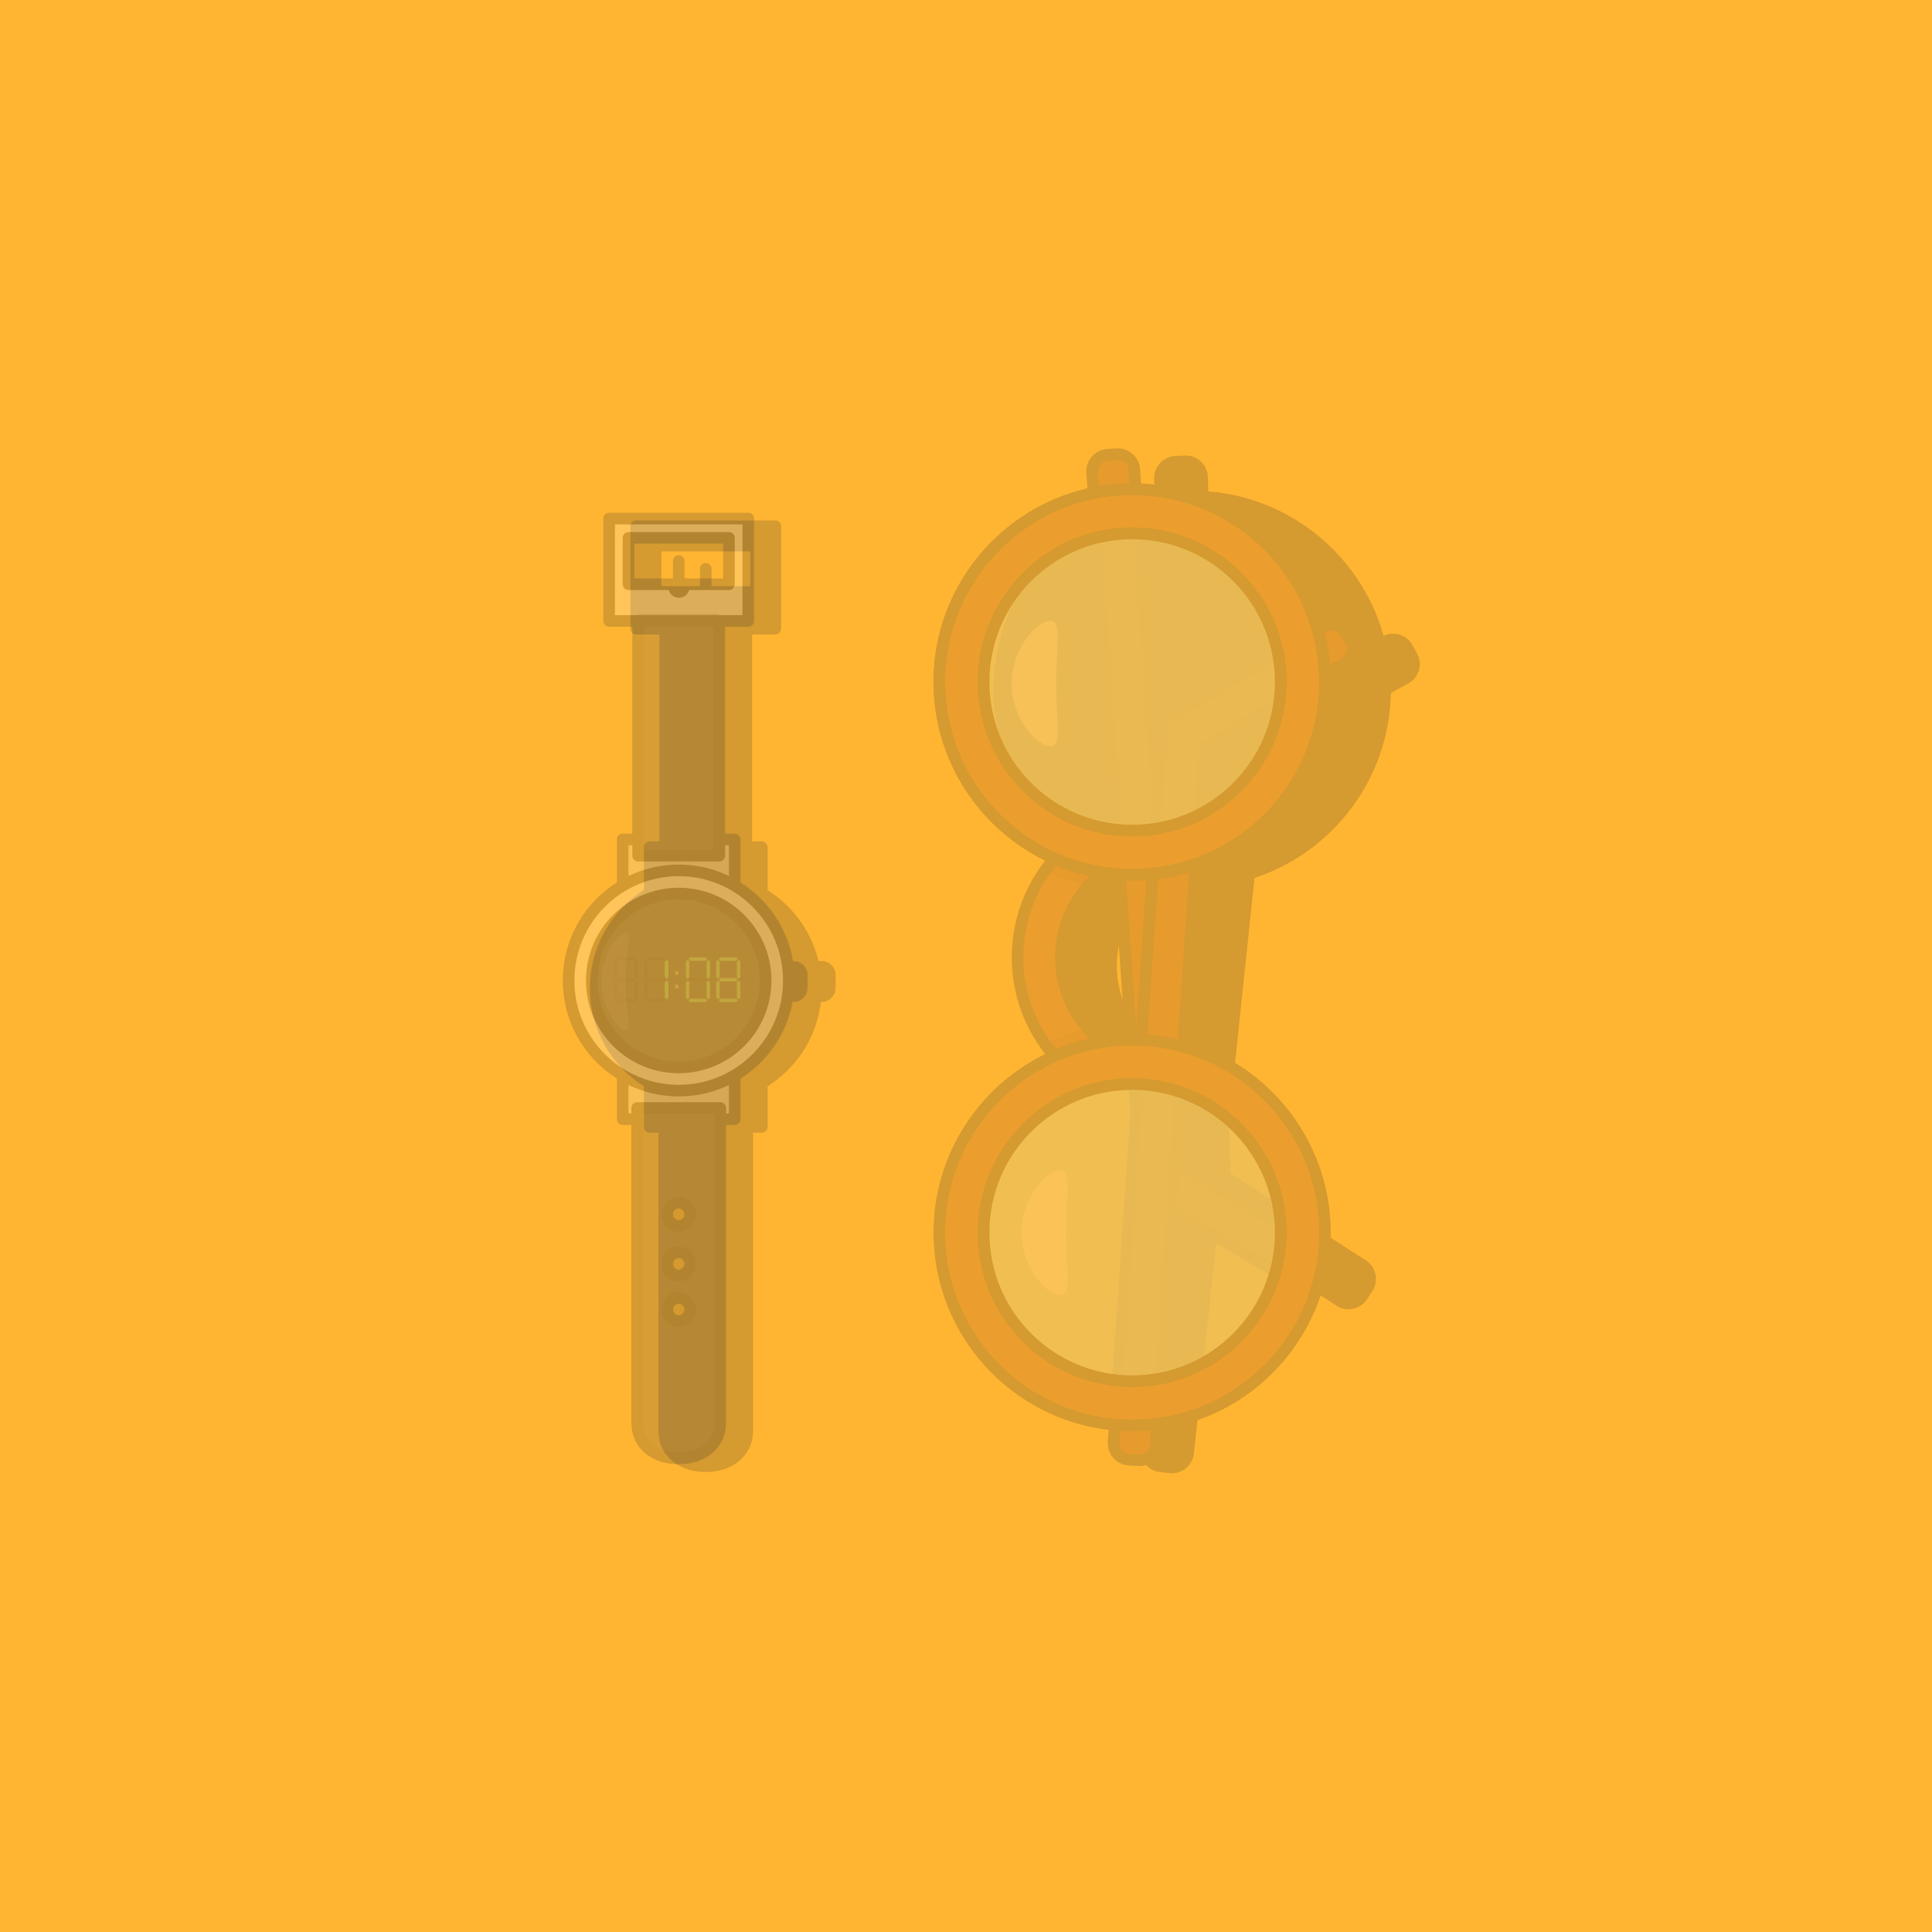 <?xml version="1.0" encoding="UTF-8"?>
<!DOCTYPE svg PUBLIC "-//W3C//DTD SVG 1.1//EN" "http://www.w3.org/Graphics/SVG/1.1/DTD/svg11.dtd">
<svg version="1.1" xmlns="http://www.w3.org/2000/svg" xmlns:xlink="http://www.w3.org/1999/xlink" x="0" y="0" width="1000" height="1000" viewBox="0, 0, 1000, 1000">
  <g id="Layer_1">
    <path d="M0,0 L1000,0 L1000,1000 L0,1000 z" fill="#FFB531" id="XMLID_12_"/>
  </g>
  <g id="XMLID_177_" opacity="0.2">
    <g id="XMLID_156_">
      <path d="M329.3,272.4 L329.3,325.4 L401.3,325.4 L401.3,272.4 L329.3,272.4 z M391.3,306.4 L339.3,306.4 L339.3,282.4 L391.3,282.4 L391.3,306.4 z" fill="#2D2D2D"/>
      <path d="M329.3,272.4 L329.3,325.4 L401.3,325.4 L401.3,272.4 L329.3,272.4 z M391.3,306.4 L339.3,306.4 L339.3,282.4 L391.3,282.4 L391.3,306.4 z" fill-opacity="0" stroke="#2D2D2D" stroke-width="6" stroke-linecap="round" stroke-linejoin="round" stroke-miterlimit="10"/>
    </g>
    <g id="XMLID_150_">
      <path d="M365.3,294.4 L365.3,306.4" fill="#2D2D2D"/>
      <path d="M365.3,294.4 L365.3,306.4" fill-opacity="0" stroke="#2D2D2D" stroke-width="6" stroke-linecap="round" stroke-linejoin="round" stroke-miterlimit="10"/>
    </g>
    <g id="XMLID_145_">
      <path d="M336.3,438.5 L394.3,438.5 L394.3,462.3 L336.3,462.3 z" fill="#2D2D2D"/>
      <path d="M336.3,438.5 L394.3,438.5 L394.3,462.3 L336.3,462.3 z" fill-opacity="0" stroke="#2D2D2D" stroke-width="6" stroke-linecap="round" stroke-linejoin="round" stroke-miterlimit="10"/>
    </g>
    <g id="XMLID_142_">
      <path d="M336.3,559.5 L394.3,559.5 L394.3,583.3 L336.3,583.3 z" fill="#2D2D2D"/>
      <path d="M336.3,559.5 L394.3,559.5 L394.3,583.3 L336.3,583.3 z" fill-opacity="0" stroke="#2D2D2D" stroke-width="6" stroke-linecap="round" stroke-linejoin="round" stroke-miterlimit="10"/>
    </g>
    <g id="XMLID_59_">
      <path d="M422.3,511.5 C422.3,542.98 396.78,568.5 365.3,568.5 C333.82,568.5 308.3,542.98 308.3,511.5 C308.3,480.02 333.82,454.5 365.3,454.5 C396.78,454.5 422.3,480.02 422.3,511.5 z" fill="#2D2D2D"/>
      <path d="M422.3,511.5 C422.3,542.98 396.78,568.5 365.3,568.5 C333.82,568.5 308.3,542.98 308.3,511.5 C308.3,480.02 333.82,454.5 365.3,454.5 C396.78,454.5 422.3,480.02 422.3,511.5 z" fill-opacity="0" stroke="#2D2D2D" stroke-width="6" stroke-linecap="round" stroke-linejoin="round" stroke-miterlimit="10"/>
    </g>
    <g id="XMLID_183_">
      <path d="M425.3,515.6 L423.9,515.6 C421.6,515.6 419.7,513.7 419.7,511.4 L419.7,504.6 C419.7,502.3 421.6,500.4 423.9,500.4 L425.3,500.4 C427.6,500.4 429.5,502.3 429.5,504.6 L429.5,511.4 C429.5,513.7 427.6,515.6 425.3,515.6 z" fill="#2D2D2D"/>
      <path d="M425.3,515.6 L423.9,515.6 C421.6,515.6 419.7,513.7 419.7,511.4 L419.7,504.6 C419.7,502.3 421.6,500.4 423.9,500.4 L425.3,500.4 C427.6,500.4 429.5,502.3 429.5,504.6 L429.5,511.4 C429.5,513.7 427.6,515.6 425.3,515.6 z" fill-opacity="0" stroke="#2D2D2D" stroke-width="6" stroke-linecap="round" stroke-linejoin="round" stroke-miterlimit="10"/>
    </g>
    <g id="XMLID_58_">
      <path d="M344.3,325.5 L386.3,325.5 L386.3,446.9 L344.3,446.9 z" fill="#2D2D2D"/>
      <path d="M344.3,325.5 L386.3,325.5 L386.3,446.9 L344.3,446.9 z" fill-opacity="0" stroke="#2D2D2D" stroke-width="6" stroke-linecap="round" stroke-linejoin="round" stroke-miterlimit="10"/>
    </g>
    <g id="XMLID_52_">
      <path d="M365.3,758.9 L365.3,758.9 C353.4,758.9 343.8,752.3 343.8,740.4 L343.8,577.5 L386.8,577.5 L386.8,740.4 C386.8,752.2 377.1,758.9 365.3,758.9 z" fill="#2D2D2D"/>
      <path d="M365.3,758.9 L365.3,758.9 C353.4,758.9 343.8,752.3 343.8,740.4 L343.8,577.5 L386.8,577.5 L386.8,740.4 C386.8,752.2 377.1,758.9 365.3,758.9 z" fill-opacity="0" stroke="#2D2D2D" stroke-width="6" stroke-linecap="round" stroke-linejoin="round" stroke-miterlimit="10"/>
    </g>
  </g>
  <g id="XMLID_26_" opacity="0.2">
    <g id="XMLID_25_">
      <path d="M579.8,559.2 L600.4,546.8 C584.6,536.4 574.4,518.2 575.1,497.9 C575.9,474.5 591,455 611.7,447.4 L588.8,434 C567.9,447.4 553.7,470.5 552.8,497.1 C551.9,521.7 562.5,544.2 579.8,559.2 z" fill="#2D2D2D"/>
      <path d="M579.8,559.2 L600.4,546.8 C584.6,536.4 574.4,518.2 575.1,497.9 C575.9,474.5 591,455 611.7,447.4 L588.8,434 C567.9,447.4 553.7,470.5 552.8,497.1 C551.9,521.7 562.5,544.2 579.8,559.2 z" fill-opacity="0" stroke="#2D2D2D" stroke-width="6" stroke-linecap="round" stroke-linejoin="round" stroke-miterlimit="10"/>
    </g>
    <g id="XMLID_16_">
      <path d="M705.3,654.9 L633.9,608.9 L622.2,247 C622,242.3 618.1,238.6 613.4,238.8 L608.6,239 C603.9,239.2 600.2,243.1 600.4,247.8 L612.4,621.1 L612.4,621.1 L612.4,621.1 L693.4,673.3 C697.3,675.8 702.6,674.7 705.1,670.8 L707.7,666.8 C710.4,662.7 709.3,657.5 705.3,654.9 z" fill="#2D2D2D"/>
      <path d="M705.3,654.9 L633.9,608.9 L622.2,247 C622,242.3 618.1,238.6 613.4,238.8 L608.6,239 C603.9,239.2 600.2,243.1 600.4,247.8 L612.4,621.1 L612.4,621.1 L612.4,621.1 L693.4,673.3 C697.3,675.8 702.6,674.7 705.1,670.8 L707.7,666.8 C710.4,662.7 709.3,657.5 705.3,654.9 z" fill-opacity="0" stroke="#2D2D2D" stroke-width="6" stroke-linecap="round" stroke-linejoin="round" stroke-miterlimit="10"/>
    </g>
    <g id="XMLID_14_">
      <path d="M727.5,351.1 L652.9,391.8 L615,751.9 C614.5,756.6 610.3,760 605.7,759.5 L600.9,759 C596.2,758.5 592.8,754.3 593.3,749.7 L632.4,378.2 L632.4,378.2 L632.4,378.2 L717,332 C721.1,329.8 726.3,331.3 728.5,335.4 L730.8,339.6 C733.1,343.7 731.6,348.8 727.5,351.1 z" fill="#2D2D2D"/>
      <path d="M727.5,351.1 L652.9,391.8 L615,751.9 C614.5,756.6 610.3,760 605.7,759.5 L600.9,759 C596.2,758.5 592.8,754.3 593.3,749.7 L632.4,378.2 L632.4,378.2 L632.4,378.2 L717,332 C721.1,329.8 726.3,331.3 728.5,335.4 L730.8,339.6 C733.1,343.7 731.6,348.8 727.5,351.1 z" fill-opacity="0" stroke="#2D2D2D" stroke-width="6" stroke-linecap="round" stroke-linejoin="round" stroke-miterlimit="10"/>
    </g>
    <g id="XMLID_10_">
      <path d="M716.9,356.8 C716.9,411.918 672.218,456.6 617.1,456.6 C561.982,456.6 517.3,411.918 517.3,356.8 C517.3,301.682 561.982,257 617.1,257 C672.218,257 716.9,301.682 716.9,356.8 z" fill="#2D2D2D"/>
      <path d="M716.9,356.8 C716.9,411.918 672.218,456.6 617.1,456.6 C561.982,456.6 517.3,411.918 517.3,356.8 C517.3,301.682 561.982,257 617.1,257 C672.218,257 716.9,301.682 716.9,356.8 z" fill-opacity="0" stroke="#2D2D2D" stroke-width="6" stroke-linecap="round" stroke-linejoin="round" stroke-miterlimit="10"/>
    </g>
    <g>
      <path d="M684.9,647.7 L611.9,604.3 L587.1,243 C586.8,238.3 582.7,234.8 578,235.1 L573.2,235.4 C568.5,235.7 565,239.8 565.3,244.5 L590.9,617.1 L590.9,617.1 L590.9,617.1 L673.8,666.3 C677.8,668.7 683,667.4 685.4,663.3 L687.8,659.2 C690.3,655.3 689,650.1 684.9,647.7 z" fill="#823017" id="XMLID_133_"/>
      <path d="M556,556.6 L576.2,543.5 C560,533.7 549.1,515.9 549.1,495.6 C549.1,472.2 563.5,452.2 583.8,443.8 L560.4,431.2 C540,445.4 526.7,468.9 526.7,495.6 C526.7,520.2 538.2,542.2 556,556.6 z" fill="#9D401E" id="XMLID_151_"/>
      <path d="M533.7,495.5 C533.7,470.1 545.8,447.6 564.5,433.3 L560.5,431.1 C540.1,445.3 526.8,468.8 526.8,495.5 C526.8,520.2 538.2,542.2 556.1,556.6 L560.1,554 C543.9,539.6 533.7,518.7 533.7,495.5 z" fill="#9D401E" id="XMLID_213_" opacity="0.46"/>
      <path d="M540.7,450.8 C547.8,454.1 555.4,456.7 563.2,458.3 C568.8,452 575.9,446.9 583.8,443.6 L560.4,431 C552.8,436.4 546.1,443.1 540.7,450.8 z" fill="#823017" id="XMLID_22_"/>
      <path d="M556,556.6 L576.2,543.5 C571.4,540.6 567,536.9 563.2,532.7 C555.4,534.4 547.8,536.9 540.7,540.2 C545,546.3 550.2,551.9 556,556.6 z" fill="#823017" id="XMLID_17_"/>
      <path d="M556,556.6 L576.2,543.5 C560,533.7 549.1,515.9 549.1,495.6 C549.1,472.2 563.5,452.2 583.8,443.8 L560.4,431.2 C540,445.4 526.7,468.9 526.7,495.6 C526.7,520.2 538.2,542.2 556,556.6 z" fill-opacity="0" stroke="#2D2D2D" stroke-width="6" stroke-linecap="round" stroke-linejoin="round" stroke-miterlimit="10" id="XMLID_176_"/>
      <path d="M684.9,647.7 L611.9,604.3 L587.1,243 C586.8,238.3 582.7,234.8 578,235.1 L573.2,235.4 C568.5,235.7 565,239.8 565.3,244.5 L590.9,617.1 L590.9,617.1 L590.9,617.1 L673.8,666.3 C677.8,668.7 683,667.4 685.4,663.3 L687.8,659.2 C690.3,655.3 689,650.1 684.9,647.7 z" fill-opacity="0" stroke="#2D2D2D" stroke-width="6" stroke-linecap="round" stroke-linejoin="round" stroke-miterlimit="10" id="XMLID_158_"/>
      <path d="M696,343.2 L623,386.6 L598.2,747.9 C597.9,752.6 593.8,756.1 589.1,755.8 L584.3,755.5 C579.6,755.2 576.1,751.1 576.4,746.4 L602,373.7 L602,373.7 L602,373.7 L684.9,324.5 C688.9,322.1 694.1,323.4 696.5,327.5 L698.9,331.6 C701.4,335.6 700,340.9 696,343.2 z" fill="#823017" id="XMLID_160_"/>
      <path d="M696,343.2 L623,386.6 L598.2,747.9 C597.9,752.6 593.8,756.1 589.1,755.8 L584.3,755.5 C579.6,755.2 576.1,751.1 576.4,746.4 L602,373.7 L602,373.7 L602,373.7 L684.9,324.5 C688.9,322.1 694.1,323.4 696.5,327.5 L698.9,331.6 C701.4,335.6 700,340.9 696,343.2 z" fill-opacity="0" stroke="#2D2D2D" stroke-width="6" stroke-linecap="round" stroke-linejoin="round" stroke-miterlimit="10" id="XMLID_152_"/>
      <path d="M586,253.2 C530.9,253.2 486.2,297.9 486.2,353 C486.2,408.1 530.9,452.8 586,452.8 C641.1,452.8 685.8,408.1 685.8,353 C685.8,297.9 641.1,253.2 586,253.2 z M586,429.9 C543.5,429.9 509.1,395.5 509.1,353 C509.1,310.5 543.5,276 586,276 C628.5,276 662.9,310.5 662.9,352.9 C662.9,395.3 628.4,429.9 586,429.9 z" fill="#9D401E" id="XMLID_41_"/>
      <g id="XMLID_204_" opacity="0.6">
        <path d="M494.2,353 C494.2,299.2 536.7,255.4 590,253.3 C588.7,253.2 587.3,253.2 586,253.2 C530.9,253.2 486.2,297.9 486.2,353 C486.2,408.1 530.9,452.8 586,452.8 C587.3,452.8 588.7,452.8 590,452.7 C536.7,450.6 494.2,406.7 494.2,353 z" fill="#9D401E" id="XMLID_208_"/>
        <path d="M590,429.8 C591.3,429.9 592.7,429.9 594,429.9 C636.5,429.9 670.9,395.5 670.9,353 C670.9,310.5 636.4,276 594,276 C592.7,276 591.3,276 590,276.1 C630.6,278.2 662.9,311.8 662.9,352.9 C662.9,394 630.6,427.7 590,429.8 z" fill="#9D401E" id="XMLID_227_"/>
      </g>
      <path d="M586,253.2 C530.9,253.2 486.2,297.9 486.2,353 C486.2,408.1 530.9,452.8 586,452.8 C641.1,452.8 685.8,408.1 685.8,353 C685.8,297.9 641.1,253.2 586,253.2 z M586,429.9 C543.5,429.9 509.1,395.5 509.1,353 C509.1,310.5 543.5,276 586,276 C628.5,276 662.9,310.5 662.9,352.9 C662.9,395.3 628.4,429.9 586,429.9 z" fill-opacity="0" stroke="#2D2D2D" stroke-width="6" stroke-linecap="round" stroke-linejoin="round" stroke-miterlimit="10" id="XMLID_63_"/>
      <path d="M685.8,353 C685.8,408.118 641.118,452.8 586,452.8 C530.882,452.8 486.2,408.118 486.2,353 C486.2,297.882 530.882,253.2 586,253.2 C641.118,253.2 685.8,297.882 685.8,353 z" fill-opacity="0" stroke="#2D2D2D" stroke-width="6" stroke-linecap="round" stroke-linejoin="round" stroke-miterlimit="10" id="XMLID_5_"/>
      <path d="M662.9,353 C662.9,395.471 628.471,429.9 586,429.9 C543.529,429.9 509.1,395.471 509.1,353 C509.1,310.529 543.529,276.1 586,276.1 C628.471,276.1 662.9,310.529 662.9,353 z" fill="#A4ECFF" id="XMLID_66_" opacity="0.81"/>
      <path d="M662.9,353 C662.9,395.471 628.471,429.9 586,429.9 C543.529,429.9 509.1,395.471 509.1,353 C509.1,310.529 543.529,276.1 586,276.1 C628.471,276.1 662.9,310.529 662.9,353 z" fill-opacity="0" stroke="#2D2D2D" stroke-width="6" stroke-linecap="round" stroke-linejoin="round" stroke-miterlimit="10" id="XMLID_64_"/>
      <path d="M586,538.2 C530.9,538.2 486.2,582.9 486.2,638 C486.2,693.1 530.9,737.8 586,737.8 C641.1,737.8 685.8,693.1 685.8,638 C685.7,582.9 641.1,538.2 586,538.2 z M586,714.9 C543.5,714.9 509.1,680.5 509.1,638 C509.1,595.5 543.6,561.1 586,561.1 C628.5,561.1 662.9,595.6 662.9,638 C662.9,680.5 628.4,714.9 586,714.9 z" fill="#9D401E" id="XMLID_157_"/>
      <g id="XMLID_179_" opacity="0.6">
        <g>
          <path d="M590,714.8 C591.3,714.9 592.7,714.9 594,714.9 C636.5,714.9 670.9,680.4 670.9,638 C670.9,595.6 636.4,561 594,561 C592.7,561 591.3,561 590,561.1 C630.6,563.2 662.9,596.8 662.9,637.9 C662.9,679 630.6,712.7 590,714.8 z" fill="#9D401E"/>
          <path d="M494.2,638 C494.2,584.2 536.7,540.4 590,538.3 C588.7,538.2 587.3,538.2 586,538.2 C530.9,538.2 486.2,582.9 486.2,638 C486.2,693.1 530.9,737.8 586,737.8 C587.3,737.8 588.7,737.8 590,737.7 C536.7,735.6 494.2,691.7 494.2,638 z" fill="#9D401E"/>
        </g>
      </g>
      <path d="M586,538.2 C530.9,538.2 486.2,582.9 486.2,638 C486.2,693.1 530.9,737.8 586,737.8 C641.1,737.8 685.8,693.1 685.8,638 C685.7,582.9 641.1,538.2 586,538.2 z M586,714.9 C543.5,714.9 509.1,680.5 509.1,638 C509.1,595.5 543.6,561.1 586,561.1 C628.5,561.1 662.9,595.6 662.9,638 C662.9,680.5 628.4,714.9 586,714.9 z" fill-opacity="0" stroke="#2D2D2D" stroke-width="6" stroke-linecap="round" stroke-linejoin="round" stroke-miterlimit="10" id="XMLID_153_"/>
      <path d="M662.9,638 C662.9,680.471 628.471,714.9 586,714.9 C543.529,714.9 509.1,680.471 509.1,638 C509.1,595.529 543.529,561.1 586,561.1 C628.471,561.1 662.9,595.529 662.9,638 z" fill="#A4ECFF" id="XMLID_146_" opacity="0.81"/>
      <path d="M662.9,638 C662.9,680.471 628.471,714.9 586,714.9 C543.529,714.9 509.1,680.471 509.1,638 C509.1,595.529 543.529,561.1 586,561.1 C628.471,561.1 662.9,595.529 662.9,638 z" fill-opacity="0" stroke="#2D2D2D" stroke-width="6" stroke-linecap="round" stroke-linejoin="round" stroke-miterlimit="10" id="XMLID_137_"/>
      <g id="XMLID_173_" opacity="0.71">
        <path d="M546.7,353.8 C546.6,372.5 550,386.3 543.5,386.2 C537.3,386.3 523.5,372.5 523.7,353.8 C523.6,335.1 537.3,321.3 543.5,321.4 C550,321.2 546.5,335 546.7,353.8 z" fill="#FFFFFF"/>
      </g>
      <g id="XMLID_178_" opacity="0.71">
        <path d="M551.8,638 C551.7,656.7 555.1,670.5 548.6,670.4 C542.4,670.5 528.6,656.7 528.8,638 C528.7,619.3 542.4,605.5 548.6,605.6 C555.1,605.5 551.7,619.2 551.8,638 z" fill="#FFFFFF"/>
      </g>
    </g>
    <g>
      <path d="M410.8,515.6 L409.4,515.6 C407.1,515.6 405.2,513.7 405.2,511.4 L405.2,504.6 C405.2,502.3 407.1,500.4 409.4,500.4 L410.8,500.4 C413.1,500.4 415,502.3 415,504.6 L415,511.4 C415,513.7 413.1,515.6 410.8,515.6 z" fill-opacity="0" stroke="#2D2D2D" stroke-width="6" stroke-linecap="round" stroke-linejoin="round" stroke-miterlimit="10" id="XMLID_174_"/>
      <path d="M410.8,515.6 L409.4,515.6 C407.1,515.6 405.2,513.7 405.2,511.4 L405.2,504.6 C405.2,502.3 407.1,500.4 409.4,500.4 L410.8,500.4 C413.1,500.4 415,502.3 415,504.6 L415,511.4 C415,513.7 413.1,515.6 410.8,515.6 z" fill="#2D2D2D" id="XMLID_181_"/>
      <g id="XMLID_106_">
        <path d="M315.3,268.4 L315.3,321.4 L387.3,321.4 L387.3,268.4 L315.3,268.4 z M377.3,302.4 L325.3,302.4 L325.3,278.4 L377.3,278.4 L377.3,302.4 z" fill="#FFFFFF" id="XMLID_29_"/>
        <path d="M315.3,268.4 L315.3,321.4 L387.3,321.4 L387.3,268.4 L315.3,268.4 z M377.3,302.4 L325.3,302.4 L325.3,278.4 L377.3,278.4 L377.3,302.4 z" fill-opacity="0" stroke="#2D2D2D" stroke-width="6" stroke-linecap="round" stroke-linejoin="round" stroke-miterlimit="10" id="XMLID_37_"/>
        <path d="M351.3,290.4 L351.3,302.4" fill-opacity="0" stroke="#2D2D2D" stroke-width="6" stroke-linecap="round" stroke-linejoin="round" stroke-miterlimit="10" id="XMLID_38_"/>
        <path d="M322.3,434.5 L380.3,434.5 L380.3,458.3 L322.3,458.3 z" fill="#E0E0E0" id="XMLID_40_"/>
        <path d="M322.3,434.5 L380.3,434.5 L380.3,458.3 L322.3,458.3 z" fill-opacity="0" stroke="#2D2D2D" stroke-width="6" stroke-linecap="round" stroke-linejoin="round" stroke-miterlimit="10" id="XMLID_32_"/>
        <path d="M322.3,555.5 L380.3,555.5 L380.3,579.3 L322.3,579.3 z" fill="#E0E0E0" id="XMLID_50_"/>
        <path d="M322.3,555.5 L380.3,555.5 L380.3,579.3 L322.3,579.3 z" fill-opacity="0" stroke="#2D2D2D" stroke-width="6" stroke-linecap="round" stroke-linejoin="round" stroke-miterlimit="10" id="XMLID_49_"/>
        <path d="M408.3,507.5 C408.3,538.98 382.78,564.5 351.3,564.5 C319.82,564.5 294.3,538.98 294.3,507.5 C294.3,476.02 319.82,450.5 351.3,450.5 C382.78,450.5 408.3,476.02 408.3,507.5 z" fill="#FFFFFF" id="XMLID_28_"/>
        <path d="M408.3,507.5 C408.3,538.98 382.78,564.5 351.3,564.5 C319.82,564.5 294.3,538.98 294.3,507.5 C294.3,476.02 319.82,450.5 351.3,450.5 C382.78,450.5 408.3,476.02 408.3,507.5 z" fill-opacity="0" stroke="#2D2D2D" stroke-width="6" stroke-linecap="round" stroke-linejoin="round" stroke-miterlimit="10" id="XMLID_27_"/>
        <path d="M396.3,507.5 C396.3,532.353 376.153,552.5 351.3,552.5 C326.447,552.5 306.3,532.353 306.3,507.5 C306.3,482.647 326.447,462.5 351.3,462.5 C376.153,462.5 396.3,482.647 396.3,507.5 z" fill="#42494F" id="XMLID_39_"/>
        <path d="M396.3,507.5 C396.3,532.353 376.153,552.5 351.3,552.5 C326.447,552.5 306.3,532.353 306.3,507.5 C306.3,482.647 326.447,462.5 351.3,462.5 C376.153,462.5 396.3,482.647 396.3,507.5 z" fill-opacity="0" stroke="#2D2D2D" stroke-width="6" stroke-linecap="round" stroke-linejoin="round" stroke-miterlimit="10" id="XMLID_42_"/>
        <path d="M330.3,321.5 L372.3,321.5 L372.3,442.9 L330.3,442.9 z" fill="#3C3A47" id="XMLID_23_"/>
        <path d="M329.8,431.1 L372.1,431.1 L372.1,442.6 L329.8,442.6 z" fill="#3C3A47" id="XMLID_2_" opacity="0.3"/>
        <path d="M329.8,317.7 L372.1,317.7 L372.1,329.2 L329.8,329.2 z" fill="#3C3A47" id="XMLID_6_" opacity="0.3"/>
        <path d="M330.3,321.5 L372.3,321.5 L372.3,442.9 L330.3,442.9 z" fill-opacity="0" stroke="#2D2D2D" stroke-width="6" stroke-linecap="round" stroke-linejoin="round" stroke-miterlimit="10" id="XMLID_19_"/>
        <path d="M351.3,754.9 L351.3,754.9 C339.4,754.9 329.8,748.3 329.8,736.4 L329.8,573.5 L372.8,573.5 L372.8,736.4 C372.8,748.2 363.1,754.9 351.3,754.9 z" fill="#3C3A47" id="XMLID_46_"/>
        <path d="M329.8,573.5 L372.1,573.5 L372.1,585 L329.8,585 z" fill="#3C3A47" id="XMLID_1_" opacity="0.3"/>
        <path d="M351.3,754.9 L351.3,754.9 C339.4,754.9 329.8,748.3 329.8,736.4 L329.8,573.5 L372.8,573.5 L372.8,736.4 C372.8,748.2 363.1,754.9 351.3,754.9 z" fill-opacity="0" stroke="#2D2D2D" stroke-width="6" stroke-linecap="round" stroke-linejoin="round" stroke-miterlimit="10" id="XMLID_45_"/>
        <g id="XMLID_35_">
          <g id="XMLID_33_">
            <path d="M317.7,505.7 L317.7,497.7 L318.7,496.8 L319.6,497.7 L319.6,505.7 L318.7,506.7 z" fill="#373E42" id="XMLID_83_"/>
            <path d="M328.4,505.7 L328.4,497.7 L329.4,496.8 L330.3,497.7 L330.3,505.7 L329.4,506.7 z" fill="#373E42" id="XMLID_82_"/>
            <path d="M320,497.3 L319.1,496.4 L320,495.5 L328,495.5 L328.9,496.4 L328,497.3 z" fill="#373E42" id="XMLID_81_"/>
            <path d="M320,508 L319.1,507.1 L320,506.2 L328,506.2 L328.9,507.1 L328,508 z" fill="#373E42" id="XMLID_80_"/>
            <path d="M317.7,516.4 L317.7,508.4 L318.7,507.5 L319.6,508.4 L319.6,516.4 L318.7,517.3 z" fill="#373E42" id="XMLID_79_"/>
            <path d="M328.4,516.4 L328.4,508.4 L329.4,507.5 L330.3,508.4 L330.3,516.4 L329.4,517.3 z" fill="#373E42" id="XMLID_78_"/>
            <path d="M320,518.7 L319.1,517.8 L320,516.9 L328,516.9 L328.9,517.8 L328,518.7 z" fill="#373E42" id="XMLID_65_"/>
          </g>
          <g id="XMLID_44_">
            <path d="M333.5,505.7 L333.5,497.7 L334.4,496.8 L335.3,497.7 L335.3,505.7 L334.4,506.7 z" fill="#373E42" id="XMLID_85_"/>
            <path d="M344.1,505.7 L344.1,497.7 L345.1,496.8 L346,497.7 L346,505.7 L345.1,506.7 z" fill="#76D676" id="XMLID_84_"/>
            <path d="M335.7,497.3 L334.8,496.4 L335.7,495.5 L343.7,495.5 L344.6,496.4 L343.7,497.3 z" fill="#373E42" id="XMLID_56_"/>
            <path d="M335.7,508 L334.8,507.1 L335.7,506.2 L343.7,506.2 L344.6,507.1 L343.7,508 z" fill="#373E42" id="XMLID_54_"/>
            <path d="M333.5,516.4 L333.5,508.4 L334.4,507.5 L335.3,508.4 L335.3,516.4 L334.4,517.3 z" fill="#373E42" id="XMLID_51_"/>
            <path d="M344.1,516.4 L344.1,508.4 L345.1,507.5 L346,508.4 L346,516.4 L345.1,517.3 z" fill="#76D676" id="XMLID_48_"/>
            <path d="M335.7,518.7 L334.8,517.8 L335.7,516.9 L343.7,516.9 L344.6,517.8 L343.7,518.7 z" fill="#373E42" id="XMLID_47_"/>
          </g>
          <g id="XMLID_94_">
            <path d="M355,505.7 L355,497.7 L355.9,496.8 L356.8,497.7 L356.8,505.7 L355.9,506.7 z" fill="#76D676" id="XMLID_101_"/>
            <path d="M365.7,505.7 L365.7,497.7 L366.6,496.8 L367.5,497.7 L367.5,505.7 L366.6,506.7 z" fill="#76D676" id="XMLID_100_"/>
            <path d="M357.2,497.3 L356.3,496.4 L357.2,495.5 L365.2,495.5 L366.1,496.4 L365.2,497.3 z" fill="#76D676" id="XMLID_99_"/>
            <path d="M357.2,508 L356.3,507.1 L357.2,506.2 L365.2,506.2 L366.1,507.1 L365.2,508 z" fill="#373E42" id="XMLID_98_"/>
            <path d="M355,516.4 L355,508.4 L355.9,507.5 L356.8,508.4 L356.8,516.4 L355.9,517.3 z" fill="#76D676" id="XMLID_97_"/>
            <path d="M365.7,516.4 L365.7,508.4 L366.6,507.5 L367.5,508.4 L367.5,516.4 L366.6,517.3 z" fill="#76D676" id="XMLID_96_"/>
            <path d="M357.2,518.7 L356.3,517.8 L357.2,516.9 L365.2,516.9 L366.1,517.8 L365.2,518.7 z" fill="#76D676" id="XMLID_95_"/>
          </g>
          <g id="XMLID_86_">
            <path d="M370.7,505.7 L370.7,497.7 L371.6,496.8 L372.5,497.7 L372.5,505.7 L371.6,506.7 z" fill="#76D676" id="XMLID_93_"/>
            <path d="M381.4,505.7 L381.4,497.7 L382.3,496.8 L383.2,497.7 L383.2,505.7 L382.3,506.7 z" fill="#76D676" id="XMLID_92_"/>
            <path d="M372.9,497.3 L372,496.4 L372.9,495.5 L380.9,495.5 L381.9,496.4 L380.9,497.3 z" fill="#76D676" id="XMLID_91_"/>
            <path d="M372.9,508 L372,507.1 L372.9,506.2 L380.9,506.2 L381.9,507.1 L380.9,508 z" fill="#76D676" id="XMLID_90_"/>
            <path d="M370.7,516.4 L370.7,508.4 L371.6,507.5 L372.5,508.4 L372.5,516.4 L371.6,517.3 z" fill="#76D676" id="XMLID_89_"/>
            <path d="M381.4,516.4 L381.4,508.4 L382.3,507.5 L383.2,508.4 L383.2,516.4 L382.3,517.3 z" fill="#76D676" id="XMLID_88_"/>
            <path d="M372.9,518.7 L372,517.8 L372.9,516.9 L380.9,516.9 L381.9,517.8 L380.9,518.7 z" fill="#76D676" id="XMLID_87_"/>
          </g>
          <path d="M349.4,502.7 L351.2,502.7 L351.2,504.5 L349.4,504.5 z" fill="#76D676" id="XMLID_102_"/>
          <path d="M349.4,509.7 L351.2,509.7 L351.2,511.5 L349.4,511.5 z" fill="#76D676" id="XMLID_104_"/>
        </g>
        <path d="M351.4,306.4 L351.4,306.4 C350,306.4 348.9,305.3 348.9,303.9 L348.9,303.6 C348.9,302.2 350,301.1 351.4,301.1 L351.4,301.1 C352.8,301.1 353.9,302.2 353.9,303.6 L353.9,303.9 C353.9,305.3 352.8,306.4 351.4,306.4 z" fill-opacity="0" stroke="#2D2D2D" stroke-width="6" stroke-linecap="round" stroke-linejoin="round" stroke-miterlimit="10" id="XMLID_67_"/>
        <g id="XMLID_105_">
          <path d="M357.2,628.5 C357.2,631.814 354.558,634.5 351.3,634.5 C348.042,634.5 345.4,631.814 345.4,628.5 C345.4,625.186 348.042,622.5 351.3,622.5 C354.558,622.5 357.2,625.186 357.2,628.5 z" fill="#FFFFFF" id="XMLID_103_"/>
          <g id="XMLID_72_">
            <path d="M357.2,628.5 C357.2,631.814 354.558,634.5 351.3,634.5 C348.042,634.5 345.4,631.814 345.4,628.5 C345.4,625.186 348.042,622.5 351.3,622.5 C354.558,622.5 357.2,625.186 357.2,628.5 z" fill="#D59729"/>
            <path d="M357.2,628.5 C357.2,631.814 354.558,634.5 351.3,634.5 C348.042,634.5 345.4,631.814 345.4,628.5 C345.4,625.186 348.042,622.5 351.3,622.5 C354.558,622.5 357.2,625.186 357.2,628.5 z" fill-opacity="0" stroke="#2D2D2D" stroke-width="6" stroke-linecap="round" stroke-linejoin="round" stroke-miterlimit="10"/>
          </g>
        </g>
        <g id="XMLID_107_">
          <path d="M357.2,654.2 C357.2,657.514 354.558,660.2 351.3,660.2 C348.042,660.2 345.4,657.514 345.4,654.2 C345.4,650.886 348.042,648.2 351.3,648.2 C354.558,648.2 357.2,650.886 357.2,654.2 z" fill="#D59729" id="XMLID_109_"/>
          <path d="M357.2,654.2 C357.2,657.514 354.558,660.2 351.3,660.2 C348.042,660.2 345.4,657.514 345.4,654.2 C345.4,650.886 348.042,648.2 351.3,648.2 C354.558,648.2 357.2,650.886 357.2,654.2 z" fill-opacity="0" stroke="#2D2D2D" stroke-width="6" stroke-linecap="round" stroke-linejoin="round" stroke-miterlimit="10" id="XMLID_108_"/>
        </g>
        <g id="XMLID_147_">
          <path d="M357.2,677.8 C357.2,681.114 354.558,683.8 351.3,683.8 C348.042,683.8 345.4,681.114 345.4,677.8 C345.4,674.486 348.042,671.8 351.3,671.8 C354.558,671.8 357.2,674.486 357.2,677.8 z" fill="#D59729" id="XMLID_149_"/>
          <path d="M357.2,677.8 C357.2,681.114 354.558,683.8 351.3,683.8 C348.042,683.8 345.4,681.114 345.4,677.8 C345.4,674.486 348.042,671.8 351.3,671.8 C354.558,671.8 357.2,674.486 357.2,677.8 z" fill-opacity="0" stroke="#2D2D2D" stroke-width="6" stroke-linecap="round" stroke-linejoin="round" stroke-miterlimit="10" id="XMLID_148_"/>
        </g>
      </g>
      <g id="XMLID_180_" opacity="0.15">
        <path d="M323.7,508 C323.6,522.7 327.5,533.4 324,533.3 C320.7,533.4 311.2,522.6 311.3,508 C311.2,493.3 320.7,482.6 324,482.7 C327.6,482.6 323.6,493.3 323.7,508 z" fill="#FFFFFF"/>
      </g>
    </g>
  </g>
</svg>
